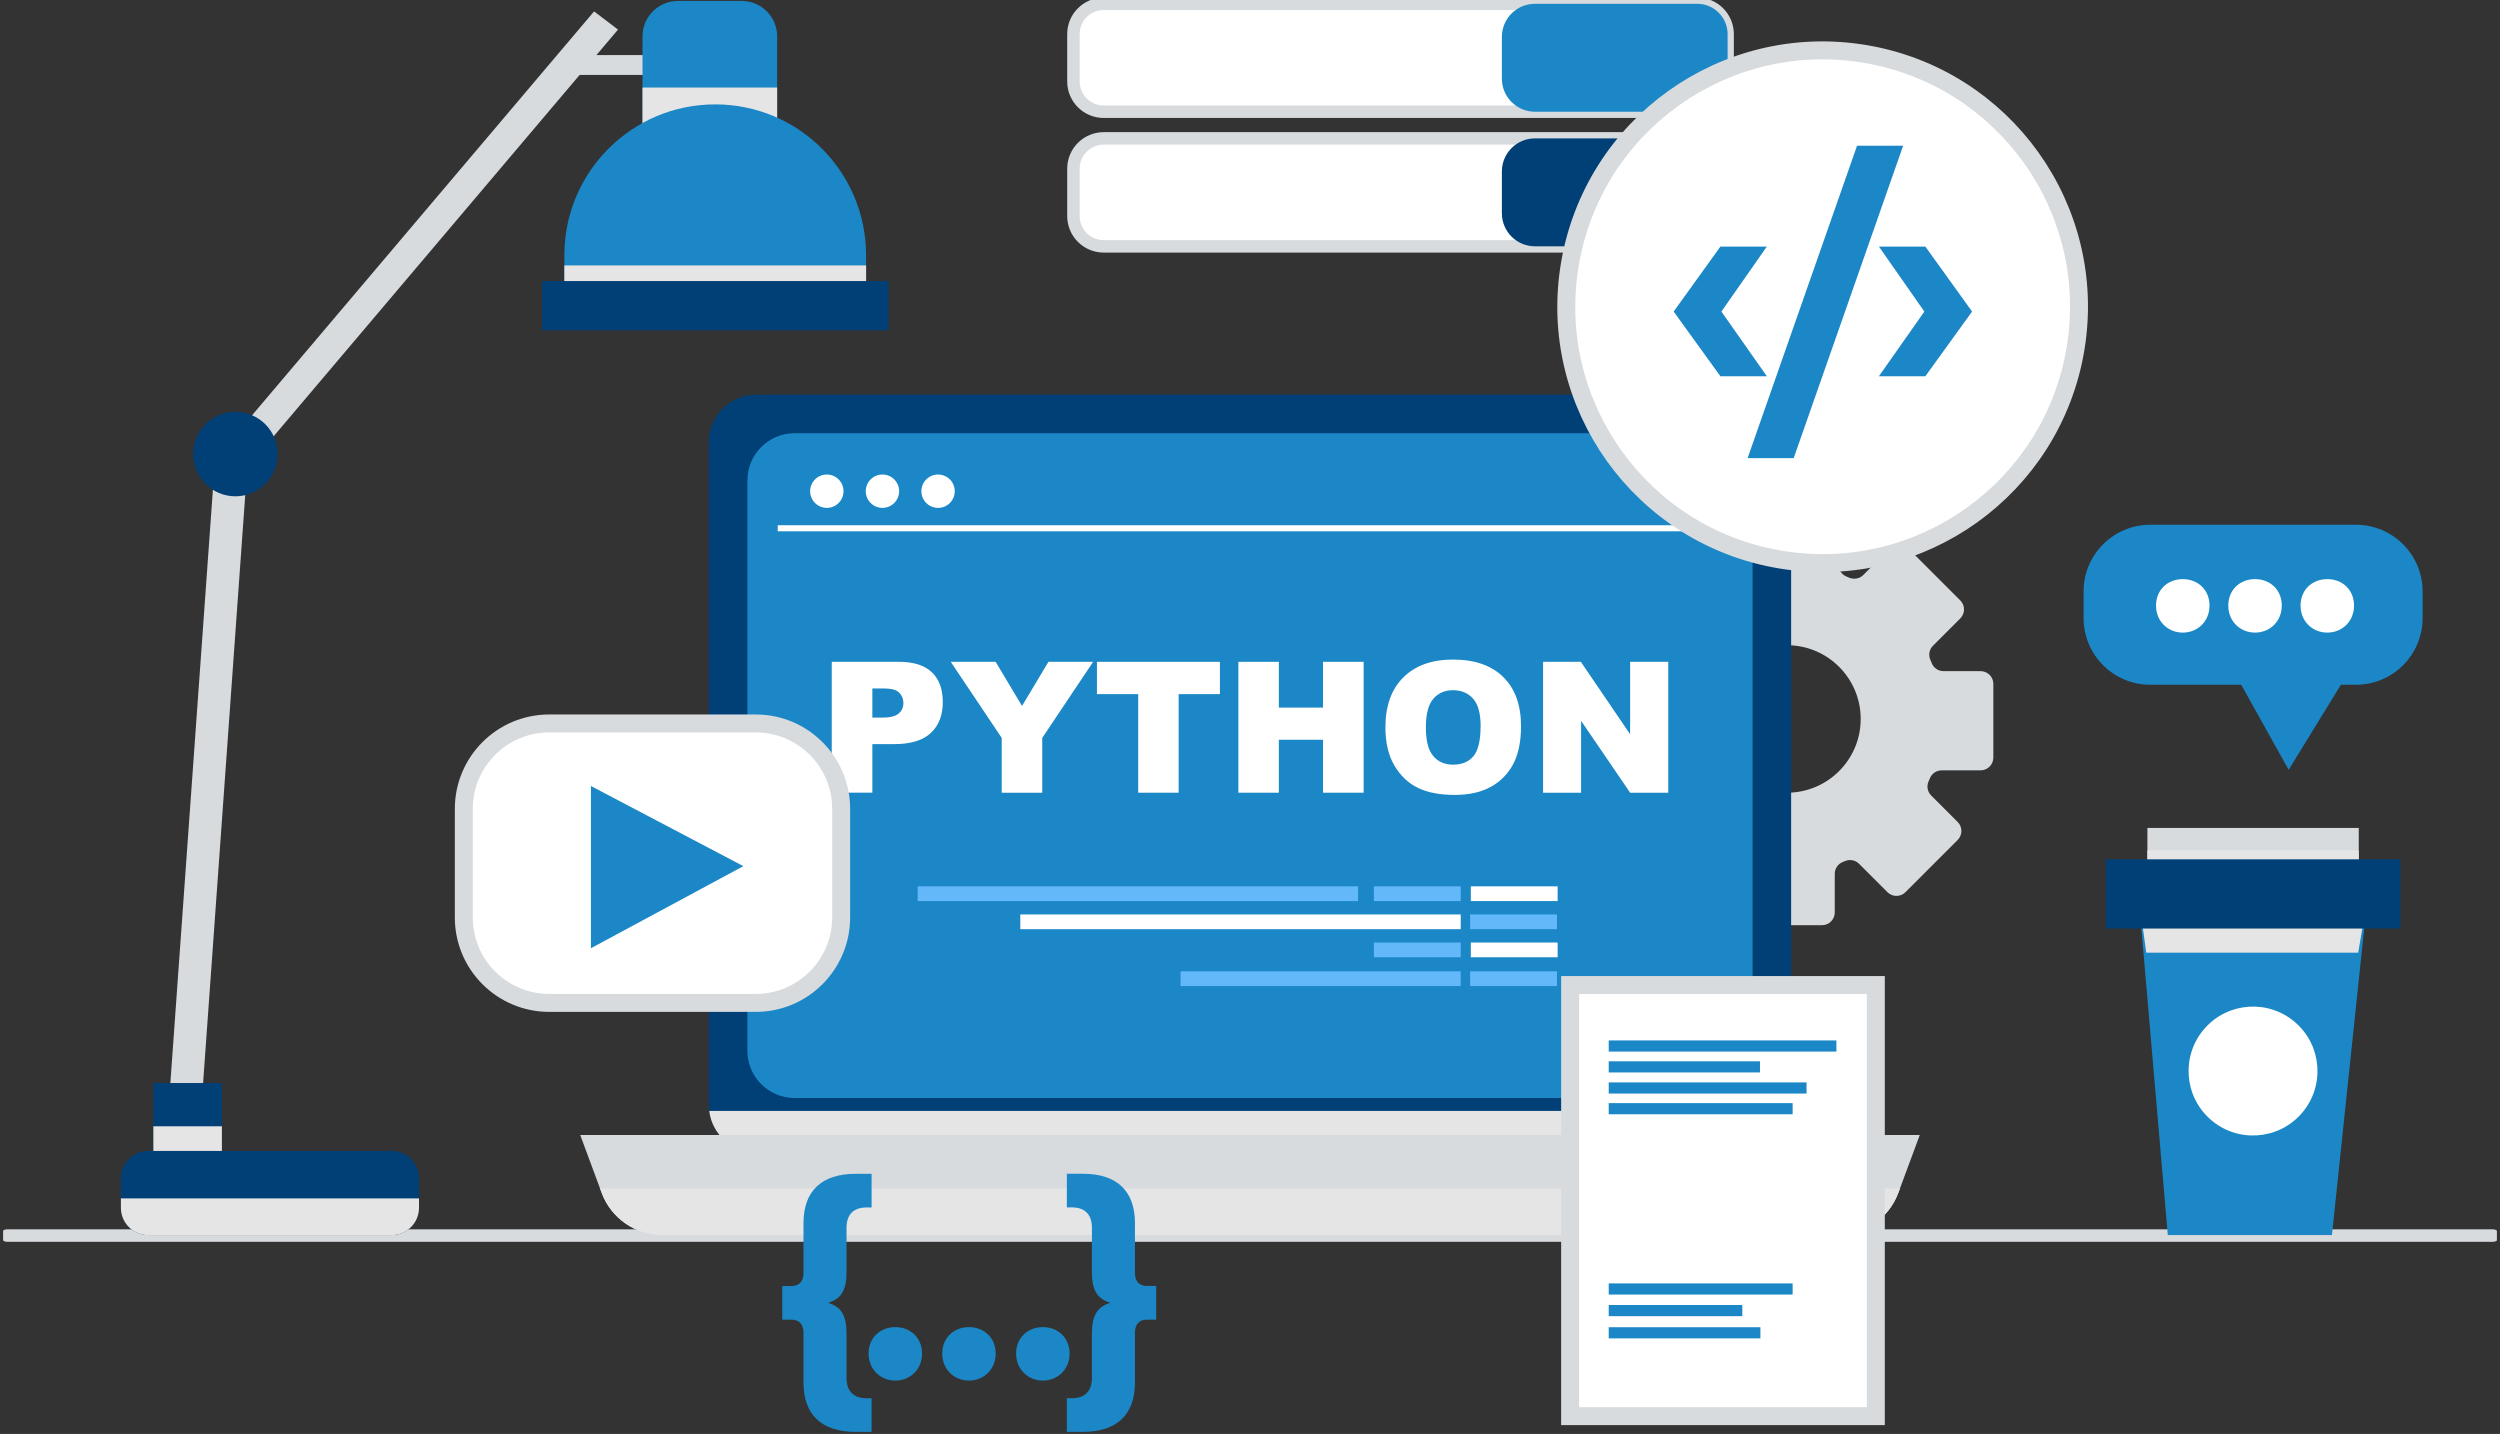 <svg width="401" height="230" viewBox="0 0 401 230" fill="none" xmlns="http://www.w3.org/2000/svg">
<rect x="0" y="0" width="401" height="230" fill="#333333" stroke="none"/>
<g clip-path="url(#clip0_1128_1124)">
<path d="M1.111 198.185H399.889" stroke="#D8DBDE" stroke-width="1.996" stroke-miterlimit="10" stroke-linecap="round" stroke-linejoin="round"/>
<path d="M317.684 107.653H311.746C310.915 107.653 310.163 107.152 309.858 106.382C309.778 106.186 309.699 105.985 309.613 105.789C309.289 105.032 309.473 104.152 310.053 103.571L314.428 99.197C315.228 98.396 315.228 97.101 314.428 96.306L306.057 87.936C305.257 87.135 303.961 87.135 303.167 87.936L298.866 92.237C298.261 92.842 297.356 92.983 296.568 92.647C296.446 92.598 296.33 92.543 296.208 92.494C295.42 92.17 294.888 91.437 294.888 90.587V84.257C294.888 83.127 293.971 82.211 292.841 82.211H281.006C279.876 82.211 278.959 83.127 278.959 84.257V90.581C278.959 91.431 278.421 92.17 277.639 92.488C277.572 92.512 277.505 92.543 277.444 92.567C276.662 92.897 275.757 92.757 275.159 92.152L270.509 87.502C269.708 86.701 268.413 86.701 267.619 87.502L259.248 95.873C258.448 96.673 258.448 97.968 259.248 98.763L263.867 103.382C264.472 103.987 264.613 104.891 264.283 105.679C264.277 105.698 264.264 105.716 264.258 105.734C263.934 106.51 263.195 107.042 262.352 107.042H255.57C254.439 107.042 253.523 107.958 253.523 109.089V120.924C253.523 122.054 254.439 122.971 255.57 122.971H262.15C263.006 122.971 263.751 123.514 264.069 124.309C264.075 124.315 264.075 124.327 264.081 124.333C264.399 125.109 264.246 126.001 263.653 126.594L258.826 131.421C258.026 132.221 258.026 133.517 258.826 134.311L267.197 142.682C267.998 143.482 269.293 143.482 270.087 142.682L274.645 138.124C275.256 137.513 276.173 137.378 276.967 137.72C277.004 137.739 277.041 137.751 277.083 137.769C277.847 138.099 278.366 138.832 278.366 139.663V146.354C278.366 147.484 279.283 148.401 280.413 148.401H292.248C293.379 148.401 294.295 147.484 294.295 146.354V140.158C294.295 139.321 294.802 138.563 295.584 138.264C295.725 138.209 295.859 138.154 295.994 138.099C296.751 137.788 297.619 137.971 298.193 138.551L302.745 143.103C303.546 143.904 304.841 143.904 305.635 143.103L314.006 134.732C314.807 133.932 314.807 132.637 314.006 131.842L309.766 127.602C309.173 127.009 308.996 126.111 309.338 125.347C309.418 125.164 309.497 124.981 309.576 124.798C309.888 124.046 310.634 123.563 311.452 123.563H317.684C318.815 123.563 319.731 122.647 319.731 121.516V109.681C319.731 108.569 318.815 107.653 317.684 107.653ZM286.627 127.15C280.096 127.15 274.798 121.853 274.798 115.321C274.798 108.789 280.096 103.492 286.627 103.492C293.159 103.492 298.456 108.789 298.456 115.321C298.456 121.853 293.159 127.15 286.627 127.15Z" fill="#D8DBDE"/>
<path d="M279.729 184.853H121.271C117.092 184.853 113.701 181.462 113.701 177.283V70.876C113.701 66.697 117.092 63.306 121.271 63.306H279.729C283.908 63.306 287.299 66.697 287.299 70.876V177.283C287.299 181.462 283.908 184.853 279.729 184.853Z" fill="#004077"/>
<path d="M113.762 178.193C114.214 181.945 117.404 184.853 121.271 184.853H279.729C283.603 184.853 286.786 181.945 287.238 178.193H113.762Z" fill="#E5E5E5"/>
<path d="M273.546 176.122H127.454C123.275 176.122 119.884 172.731 119.884 168.552V77.06C119.884 72.881 123.275 69.49 127.454 69.49H273.539C277.719 69.49 281.11 72.881 281.11 77.06V168.552C281.116 172.731 277.725 176.122 273.546 176.122Z" fill="#1B87C6"/>
<path d="M217.84 142.168H147.196V144.533H217.84V142.168Z" fill="#63B8FA"/>
<path d="M234.301 142.168H220.376V144.533H234.301V142.168Z" fill="#63B8FA"/>
<path d="M249.845 142.168H235.92V144.533H249.845V142.168Z" fill="white"/>
<path d="M234.301 151.181H220.376V153.545H234.301V151.181Z" fill="#63B8FA"/>
<path d="M234.295 155.8H189.361V158.165H234.295V155.8Z" fill="#63B8FA"/>
<path d="M249.845 151.181H235.92V153.545H249.845V151.181Z" fill="white"/>
<path d="M234.301 146.678H163.656V149.042H234.301V146.678Z" fill="white"/>
<path d="M249.735 146.678H235.81V149.042H249.735V146.678Z" fill="#63B8FA"/>
<path d="M249.735 155.8H235.81V158.165H249.735V155.8Z" fill="#63B8FA"/>
<path d="M132.624 81.465C134.102 81.465 135.3 80.267 135.3 78.789C135.3 77.311 134.102 76.113 132.624 76.113C131.146 76.113 129.948 77.311 129.948 78.789C129.948 80.267 131.146 81.465 132.624 81.465Z" fill="white"/>
<path d="M141.544 81.465C143.022 81.465 144.221 80.267 144.221 78.789C144.221 77.311 143.022 76.113 141.544 76.113C140.066 76.113 138.868 77.311 138.868 78.789C138.868 80.267 140.066 81.465 141.544 81.465Z" fill="white"/>
<path d="M150.465 81.465C151.943 81.465 153.141 80.267 153.141 78.789C153.141 77.311 151.943 76.113 150.465 76.113C148.987 76.113 147.789 77.311 147.789 78.789C147.789 80.267 148.987 81.465 150.465 81.465Z" fill="white"/>
<path d="M124.748 84.734H274.346" stroke="white" stroke-width="0.973" stroke-miterlimit="10"/>
<path d="M294.747 198.106H106.253C101.902 198.106 98.01 195.399 96.501 191.318L93.067 182.049H307.933L304.499 191.318C302.99 195.399 299.098 198.106 294.747 198.106Z" fill="#D8DBDE"/>
<path d="M96.251 190.646L96.501 191.318C98.01 195.399 101.902 198.106 106.253 198.106H294.747C299.098 198.106 302.99 195.399 304.499 191.318L304.75 190.646H96.251Z" fill="#E5E5E5"/>
<path d="M132.819 208.976C134.854 209.593 135.783 210.876 135.783 213.931V221.006C135.783 223.084 136.846 224.281 139.009 224.281H139.803V229.676H137.237C131.707 229.676 128.878 226.847 128.878 221.758V213.754C128.878 212.336 128.127 211.676 126.935 211.676H125.475V206.281H126.935C128.127 206.281 128.878 205.615 128.878 204.204V196.199C128.878 191.11 131.707 188.281 137.237 188.281H139.803V193.676H139.009C136.84 193.676 135.783 194.868 135.783 196.951V204.026C135.783 207.069 134.854 208.352 132.819 208.976Z" fill="#1B87C6"/>
<path d="M139.32 217.114C139.32 214.548 141.22 212.868 143.609 212.868C145.998 212.868 147.899 214.548 147.899 217.114C147.899 219.638 145.998 221.446 143.609 221.446C141.22 221.446 139.32 219.631 139.32 217.114ZM151.131 217.114C151.131 214.548 153.031 212.868 155.42 212.868C157.809 212.868 159.709 214.548 159.709 217.114C159.709 219.638 157.809 221.446 155.42 221.446C153.031 221.446 151.131 219.631 151.131 217.114ZM162.984 217.114C162.984 214.548 164.885 212.868 167.274 212.868C169.663 212.868 171.563 214.548 171.563 217.114C171.563 219.638 169.663 221.446 167.274 221.446C164.885 221.446 162.984 219.631 162.984 217.114Z" fill="#1B87C6"/>
<path d="M185.451 206.275V211.67H183.991C182.799 211.67 182.048 212.336 182.048 213.748V221.752C182.048 226.835 179.219 229.67 173.689 229.67H171.123V224.275H171.917C174.086 224.275 175.143 223.084 175.143 221V213.925C175.143 210.87 176.072 209.593 178.107 208.97C176.072 208.352 175.143 207.069 175.143 204.014V196.939C175.143 194.861 174.08 193.664 171.917 193.664H171.123V188.269H173.689C179.219 188.269 182.048 191.098 182.048 196.187V204.191C182.048 205.609 182.799 206.269 183.991 206.269H185.451V206.275Z" fill="#1B87C6"/>
<path d="M300.882 158H251.849V227.147H300.882V158Z" fill="white" stroke="#D8DBDE" stroke-width="2.881" stroke-miterlimit="10"/>
<path d="M294.558 166.884H258.038V168.674H294.558V166.884Z" fill="#1B87C6"/>
<path d="M282.301 170.232H258.038V172.022H282.301V170.232Z" fill="#1B87C6"/>
<path d="M289.768 173.617H258.038V175.407H289.768V173.617Z" fill="#1B87C6"/>
<path d="M287.538 176.941H258.038V178.731H287.538V176.941Z" fill="#1B87C6"/>
<path d="M287.538 205.859H258.038V207.65H287.538V205.859Z" fill="#1B87C6"/>
<path d="M279.466 209.324H258.038V211.114H279.466V209.324Z" fill="#1B87C6"/>
<path d="M282.369 212.886H258.038V214.676H282.369V212.886Z" fill="#1B87C6"/>
<path d="M272.25 17.921H177.037C174.355 17.921 172.18 15.746 172.18 13.063V5.469C172.18 2.786 174.355 0.611 177.037 0.611H272.25C274.932 0.611 277.108 2.786 277.108 5.469V13.069C277.102 15.746 274.926 17.921 272.25 17.921Z" fill="white" stroke="#D8DBDE" stroke-width="2" stroke-miterlimit="10"/>
<path d="M272.25 0.611H246.203C243.276 0.611 240.9 2.988 240.9 5.915V12.617C240.9 15.544 243.276 17.921 246.203 17.921H272.25C274.932 17.921 277.108 15.746 277.108 13.063V5.469C277.101 2.786 274.926 0.611 272.25 0.611Z" fill="#1B87C6"/>
<path d="M272.25 39.514H177.037C174.355 39.514 172.18 37.338 172.18 34.656V27.055C172.18 24.373 174.355 22.198 177.037 22.198H272.25C274.932 22.198 277.108 24.373 277.108 27.055V34.656C277.102 37.338 274.926 39.514 272.25 39.514Z" fill="white" stroke="#D8DBDE" stroke-width="2" stroke-miterlimit="10"/>
<path d="M272.25 22.198H246.203C243.276 22.198 240.9 24.575 240.9 27.501V34.204C240.9 37.131 243.276 39.508 246.203 39.508H272.25C274.932 39.508 277.108 37.332 277.108 34.65V27.055C277.101 24.373 274.926 22.198 272.25 22.198Z" fill="#004077"/>
<path d="M332.912 55.927C336.627 33.527 321.479 12.356 299.079 8.641C276.678 4.926 255.508 20.074 251.793 42.474C248.078 64.875 263.226 86.045 285.626 89.76C308.026 93.475 329.197 78.327 332.912 55.927Z" fill="white" stroke="#D8DBDE" stroke-width="2.881" stroke-miterlimit="10"/>
<path d="M268.456 49.974L275.953 39.55H283.401L276.112 49.974L283.401 60.349H275.953L268.456 49.974Z" fill="#1B87C6"/>
<path d="M297.87 23.377H305.263L287.709 73.48H280.315L297.87 23.377Z" fill="#1B87C6"/>
<path d="M301.377 60.349L308.666 49.974L301.377 39.55H308.825L316.322 49.974L308.825 60.349H301.377Z" fill="#1B87C6"/>
<path d="M377.893 84.172H344.899C338.996 84.172 334.206 88.956 334.206 94.865V99.142C334.206 105.044 338.996 109.834 344.899 109.834H359.489L367.102 123.478L375.479 109.834H377.893C383.801 109.834 388.585 105.044 388.585 99.142V94.865C388.585 88.956 383.795 84.172 377.893 84.172Z" fill="#1B87C6"/>
<path d="M345.827 97.138C345.827 94.571 347.728 92.891 350.117 92.891C352.506 92.891 354.406 94.571 354.406 97.138C354.406 99.661 352.506 101.469 350.117 101.469C347.734 101.469 345.827 99.661 345.827 97.138Z" fill="white"/>
<path d="M357.418 97.138C357.418 94.571 359.318 92.891 361.707 92.891C364.096 92.891 365.997 94.571 365.997 97.138C365.997 99.661 364.096 101.469 361.707 101.469C359.318 101.469 357.418 99.661 357.418 97.138Z" fill="white"/>
<path d="M369.009 97.138C369.009 94.571 370.909 92.891 373.298 92.891C375.687 92.891 377.587 94.571 377.587 97.138C377.587 99.661 375.687 101.469 373.298 101.469C370.909 101.469 369.009 99.661 369.009 97.138Z" fill="white"/>
<path d="M378.345 132.802H344.446V143.904H378.345V132.802Z" fill="#D8DBDE"/>
<path d="M378.345 136.413H344.446V143.898H378.345V136.413Z" fill="#E5E5E5"/>
<path d="M374.043 198.106H347.715L343.066 144.16H379.72L374.043 198.106Z" fill="#1B87C6"/>
<path d="M379.72 144.16H343.066L344.263 152.806H378.259L379.72 144.16Z" fill="#E5E5E5"/>
<path d="M385.011 137.837H337.774V148.939H385.011V137.837Z" fill="#004077"/>
<path d="M369.148 178.625C372.919 174.338 372.501 167.805 368.215 164.034C363.928 160.263 357.396 160.681 353.624 164.968C349.853 169.255 350.271 175.787 354.558 179.558C358.845 183.329 365.377 182.911 369.148 178.625Z" fill="white"/>
<path d="M133.406 106.156H144.19C146.536 106.156 148.296 106.712 149.469 107.83C150.642 108.948 151.223 110.537 151.223 112.596C151.223 114.716 150.587 116.372 149.31 117.563C148.033 118.755 146.09 119.354 143.475 119.354H139.925V127.144H133.412V106.156H133.406ZM139.925 115.107H141.514C142.766 115.107 143.64 114.887 144.147 114.453C144.654 114.02 144.905 113.463 144.905 112.785C144.905 112.125 144.685 111.569 144.245 111.111C143.805 110.653 142.98 110.427 141.77 110.427H139.925V115.107Z" fill="white"/>
<path d="M152.5 106.156H159.703L163.931 113.237L168.172 106.156H175.339L167.176 118.358V127.15H160.675V118.358L152.5 106.156Z" fill="white"/>
<path d="M175.956 106.156H195.673V111.337H189.056V127.15H182.567V111.337H175.95V106.156H175.956Z" fill="white"/>
<path d="M198.636 106.156H205.125V113.5H212.213V106.156H218.726V127.15H212.213V118.657H205.125V127.15H198.636V106.156Z" fill="white"/>
<path d="M222.221 116.665C222.221 113.237 223.174 110.567 225.087 108.661C226.999 106.755 229.657 105.795 233.06 105.795C236.555 105.795 239.244 106.736 241.138 108.612C243.032 110.488 243.973 113.115 243.973 116.494C243.973 118.95 243.557 120.961 242.733 122.531C241.908 124.101 240.716 125.323 239.152 126.197C237.588 127.071 235.645 127.504 233.317 127.504C230.946 127.504 228.991 127.126 227.439 126.374C225.887 125.623 224.629 124.425 223.663 122.794C222.698 121.162 222.221 119.121 222.221 116.665ZM228.71 116.696C228.71 118.816 229.101 120.337 229.889 121.266C230.677 122.195 231.747 122.653 233.103 122.653C234.496 122.653 235.578 122.201 236.341 121.29C237.105 120.38 237.49 118.755 237.49 116.409C237.49 114.435 237.093 112.987 236.293 112.077C235.492 111.166 234.417 110.708 233.048 110.708C231.741 110.708 230.69 111.172 229.895 112.095C229.101 113.017 228.71 114.557 228.71 116.696Z" fill="white"/>
<path d="M247.511 106.156H253.566L261.472 117.771V106.156H267.588V127.15H261.472L253.609 115.62V127.15H247.511V106.156Z" fill="white"/>
<path d="M121.216 160.865H88.1C80.529 160.865 74.395 154.731 74.395 147.16V129.747C74.395 122.176 80.529 116.042 88.1 116.042H121.216C128.786 116.042 134.921 122.176 134.921 129.747V147.16C134.915 154.731 128.78 160.865 121.216 160.865Z" fill="white" stroke="#D8DBDE" stroke-width="2.881" stroke-miterlimit="10"/>
<path d="M119.236 138.93L94.784 126.075V152.097L119.236 138.93Z" fill="#1B87C6"/>
<path d="M39.7 74.345L34.477 73.971L27.142 176.285L32.365 176.66L39.7 74.345Z" fill="#D8DBDE"/>
<path d="M114.434 8.835H92.548V12.018H114.434V8.835Z" fill="#D8DBDE"/>
<path d="M40.429 74.066L99.128 4.747L95.291 1.827L34.117 74.066H40.429Z" fill="#D8DBDE"/>
<path d="M35.59 173.715H24.598V187.982H35.59V173.715Z" fill="#004077"/>
<path d="M35.59 180.656H24.598V187.982H35.59V180.656Z" fill="#E5E5E5"/>
<path d="M62.822 198.106H23.779C21.354 198.106 19.392 196.145 19.392 193.719V188.996C19.392 186.576 21.354 184.609 23.779 184.609H62.822C65.248 184.609 67.209 186.57 67.209 188.996V193.719C67.209 196.145 65.248 198.106 62.822 198.106Z" fill="#004077"/>
<path d="M19.392 192.228V193.725C19.392 196.151 21.354 198.112 23.779 198.112H62.822C65.248 198.112 67.209 196.151 67.209 193.725V192.228H19.392Z" fill="#E5E5E5"/>
<path d="M124.65 23.292H103.057V5.841C103.057 2.701 105.605 0.153 108.745 0.153H118.968C122.108 0.153 124.656 2.701 124.656 5.841V23.292H124.65Z" fill="#1B87C6"/>
<path d="M124.65 14.041H103.057V23.298H124.65V14.041Z" fill="#E5E5E5"/>
<path d="M138.923 50.286H90.525V40.938C90.525 27.575 101.358 16.742 114.721 16.742C128.084 16.742 138.917 27.575 138.917 40.938V50.286H138.923Z" fill="#1B87C6"/>
<path d="M138.923 42.575H90.525V50.286H138.923V42.575Z" fill="#E5E5E5"/>
<path d="M142.491 45.08H86.957V52.986H142.491V45.08Z" fill="#004077"/>
<path d="M37.759 79.608C41.501 79.608 44.535 76.574 44.535 72.832C44.535 69.09 41.501 66.056 37.759 66.056C34.017 66.056 30.983 69.09 30.983 72.832C30.983 76.574 34.017 79.608 37.759 79.608Z" fill="#004077"/>
</g>
<defs>
<clipPath id="clip0_1128_1124">
<rect width="400" height="229.67" fill="white" transform="translate(0.5)"/>
</clipPath>
</defs>
</svg>

